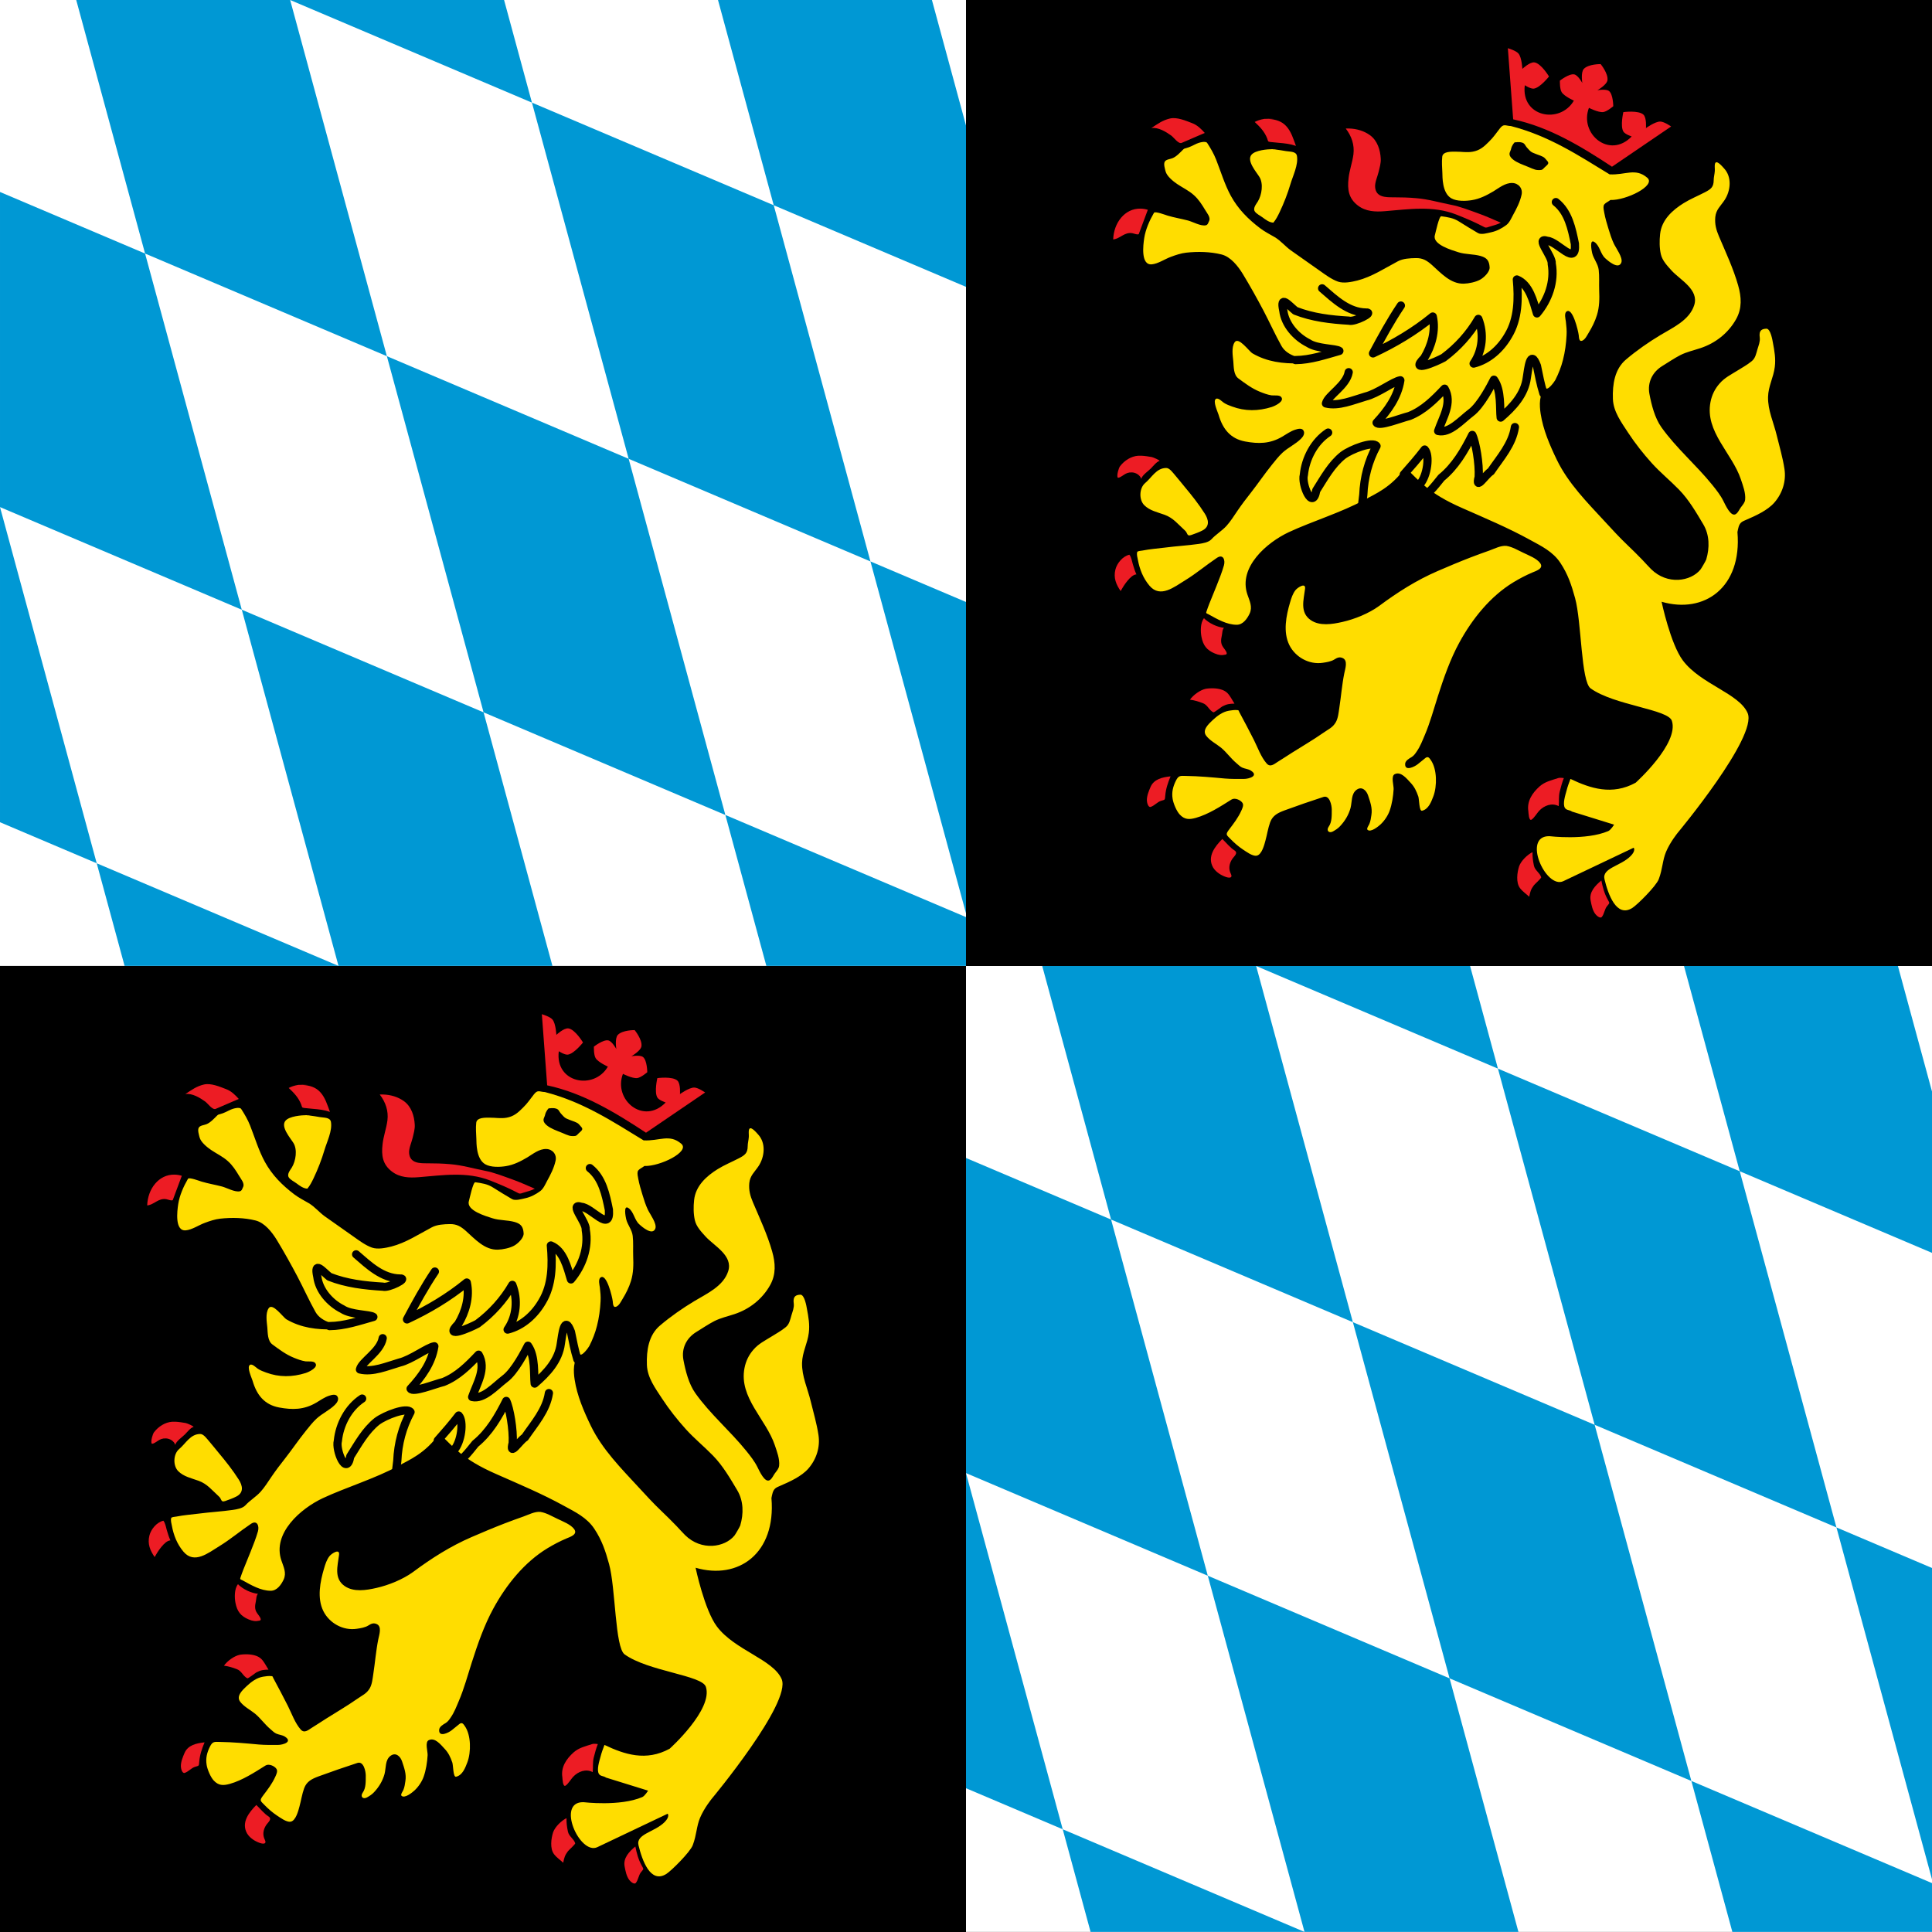 <?xml version="1.0" encoding="UTF-8" standalone="no"?>
<!-- Created with Inkscape (http://www.inkscape.org/) -->

<svg
   xmlns:dc="http://purl.org/dc/elements/1.1/"
   xmlns:cc="http://creativecommons.org/ns#"
   xmlns:rdf="http://www.w3.org/1999/02/22-rdf-syntax-ns#"
   xmlns:svg="http://www.w3.org/2000/svg"
   xmlns="http://www.w3.org/2000/svg"
   xmlns:xlink="http://www.w3.org/1999/xlink"
   xmlns:sodipodi="http://sodipodi.sourceforge.net/DTD/sodipodi-0.dtd"
   xmlns:inkscape="http://www.inkscape.org/namespaces/inkscape"
   id="svg2"
   sodipodi:version="0.32"
   inkscape:version="0.91 r13725"
   width="1000"
   height="1000"
   version="1.0"
   sodipodi:docname="Banner_of_Bavaria-Landshut.svg"
   inkscape:output_extension="org.inkscape.output.svg.inkscape">
  <rect width="100%" height="100%" fill="#333333" stroke="none"/>
  <defs
     id="defs5">
    <inkscape:perspective
       sodipodi:type="inkscape:persp3d"
       inkscape:vp_x="0 : 526.18109 : 1"
       inkscape:vp_y="0 : 1000 : 0"
       inkscape:vp_z="744.09448 : 526.18109 : 1"
       inkscape:persp3d-origin="372.04724 : 350.78739 : 1"
       id="perspective9" />
    <inkscape:perspective
       id="perspective2454"
       inkscape:persp3d-origin="500 : 200 : 1"
       inkscape:vp_z="1000 : 300 : 1"
       inkscape:vp_y="0 : 1000 : 0"
       inkscape:vp_x="0 : 300 : 1"
       sodipodi:type="inkscape:persp3d" />
    <inkscape:perspective
       id="perspective2745"
       inkscape:persp3d-origin="450 : 200 : 1"
       inkscape:vp_z="900 : 300 : 1"
       inkscape:vp_y="0 : 1000 : 0"
       inkscape:vp_x="0 : 300 : 1"
       sodipodi:type="inkscape:persp3d" />
    <inkscape:perspective
       id="perspective2941"
       inkscape:persp3d-origin="500 : 200 : 1"
       inkscape:vp_z="1000 : 300 : 1"
       inkscape:vp_y="0 : 1000 : 0"
       inkscape:vp_x="0 : 300 : 1"
       sodipodi:type="inkscape:persp3d" />
    <inkscape:perspective
       id="perspective3000"
       inkscape:persp3d-origin="500 : 200 : 1"
       inkscape:vp_z="1000 : 300 : 1"
       inkscape:vp_y="0 : 1000 : 0"
       inkscape:vp_x="0 : 300 : 1"
       sodipodi:type="inkscape:persp3d" />
  </defs>
  <sodipodi:namedview
     inkscape:window-height="656"
     inkscape:window-width="1366"
     inkscape:pageshadow="2"
     inkscape:pageopacity="0.0"
     guidetolerance="10.0"
     gridtolerance="10000"
     objecttolerance="10.0"
     borderopacity="1.0"
     bordercolor="#666666"
     pagecolor="#ffffff"
     id="base"
     showgrid="false"
     inkscape:snap-global="true"
     inkscape:zoom="0.454"
     inkscape:cx="500"
     inkscape:cy="500"
     inkscape:window-x="0"
     inkscape:window-y="1"
     inkscape:current-layer="g3179"
     inkscape:window-maximized="1">
    <inkscape:grid
       type="xygrid"
       id="grid2875"
       visible="true"
       enabled="true"
       spacingx="500px"
       spacingy="500px" />
  </sodipodi:namedview>
  <g
     id="g3021">
    <g
       id="g3179">
      <g
         transform="matrix(0.406,0,0,0.825,-2.78,-2.2510825e-5)"
         id="g3013">
        <g
           transform="matrix(1.233,0,0,1.01,6.853,2.7272728e-5)"
           id="g3015">
          <rect
             style="fill:#ffffff"
             y="0"
             x="0"
             width="1000"
             height="600"
             id="rect3017" />
          <path
             style="fill:#0098d4"
             d="M 963.562,0 L 742.375,0 L 1000,570 L 1000,600 L 792.375,600 L 521.188,0 L 300,0 L 571.188,600 L 350,600 L 150,157.5 L 0,119.25 L 0,315 L 128.812,600 L 350,600 L 0,510.75 L 0,315 L 1000,570 L 1000,374.25 L 150,157.5 L 78.812,0 L 300,0 L 1000,178.5 L 1000,80.625 L 963.562,0 z"
             id="path3019" />
        </g>
      </g>
      <rect
         style="fill:#000000"
         y="0"
         x="500"
         height="500"
         width="500"
         id="rect3849" />
      <rect
         id="rect4860"
         width="500"
         height="500"
         x="-1.0146935e-06"
         y="500"
         style="fill:#000000" />
      <use
         x="0"
         y="0"
         xlink:href="#g3013"
         id="use4105"
         transform="translate(500,500)"
         width="1000"
         height="1000" />
      <g
         transform="matrix(1.607,0,0,1.607,1040.639,-449.861)"
         id="g4832">
        <path
           sodipodi:nodetypes="ccccccccccccccccccscccccccscccccccccccccccccccccccccccccccccccccccscccccccccccccccccccccccccccccccccccccccccccccccccccccccccccccccccccccccccccccccccccccccccccccccccccccccccccccccccccccccccccccccccccccccccccccccccccscccccccccssccccccccscccscsccsscccccccccccccccccccccccccccccccccccccccccccscccccccccccccccccccccccccccccccccccscc"
           inkscape:connector-curvature="0"
           style="opacity:1;fill:#ffdd00;fill-opacity:1;stroke:none;stroke-width:0.7;stroke-miterlimit:4;stroke-dasharray:none;stroke-opacity:1"
           d="m -237.538,327.978 c 0.231,0.025 0.461,0.075 0.691,0.104 0.266,0.016 0.332,0.006 -0.691,-0.104 z m 0,0 c -1.751,0 -5.691,0.322 -6.928,1.788 -1.675,1.941 1.56,5.56 2.55,7.177 1.332,2.15 0.762,5.764 -0.494,7.858 -0.514,0.856 -1.673,2.168 -1.007,3.215 0.476,0.78 1.786,1.392 2.509,1.944 0.99,0.742 2.189,1.653 3.483,1.691 0.837,-0.99 1.448,-2.188 2,-3.349 1.408,-2.969 2.569,-5.937 3.501,-9.077 0.799,-2.702 2.568,-6.166 2.093,-9.04 -0.247,-1.542 -2.225,-1.351 -3.539,-1.58 -1.159,-0.206 -2.317,-0.377 -3.475,-0.524 -0.372,-0.023 -1.213,-0.104 -0.691,-0.104 z m -34.397,102.692 c -3.192,0.006 -4.657,3.082 -6.787,4.851 -1.922,1.618 -2.056,5.367 -0.286,7.137 1.751,1.751 4.224,2.248 6.546,3.085 2.798,1.009 4.34,3.063 6.453,4.966 1.123,0.933 0.573,2.094 2.152,1.543 1.199,-0.419 2.49,-0.878 3.613,-1.468 2.379,-1.256 1.98,-3.426 0.743,-5.386 -1.922,-3.045 -4.224,-5.935 -6.527,-8.694 -1.047,-1.237 -2.016,-2.514 -3.081,-3.732 -0.666,-0.742 -1.714,-2.301 -2.818,-2.301 z m 109.372,25.071 c 0.024,0.004 0.113,0.019 0.193,0.03 0.013,0.002 0.027,-0.002 0.041,0 -0.214,-0.029 -0.265,-0.035 -0.234,-0.03 z m 0.234,0.03 c 0.009,9.2e-4 0.015,0.006 0.022,0.007 -0.027,-0.004 -0.037,-0.004 -0.063,-0.007 -1.762,-0.206 -3.855,0.916 -5.46,1.483 -2.036,0.723 -4.072,1.446 -6.07,2.226 -3.597,1.389 -7.117,2.875 -10.638,4.397 -6.813,2.95 -12.885,6.814 -18.823,11.229 -3.33,2.417 -7.819,4.242 -11.835,5.155 -3.273,0.742 -7.31,1.408 -10.222,-0.61 -3.502,-2.436 -2.263,-6.469 -1.825,-9.913 0.419,-2.398 -2.344,-0.592 -3.029,0.245 -0.913,1.123 -1.37,2.607 -1.769,3.959 -1.275,4.282 -2.32,9.573 -0.245,13.76 1.922,3.882 6.375,6.394 10.79,5.709 1.199,-0.171 2.738,-0.419 3.747,-1.085 0.837,-0.533 1.564,-0.875 2.554,-0.476 1.903,0.742 0.891,3.504 0.606,4.97 -0.742,3.673 -1.027,7.421 -1.598,11.132 -0.228,1.484 -0.38,3.274 -1.123,4.587 -1.028,1.808 -2.531,2.341 -4.111,3.483 -3.216,2.246 -6.661,4.244 -9.973,6.337 -1.56,1.028 -3.16,2.017 -4.739,3.026 -1.066,0.685 -2.3,1.77 -3.442,0.476 -1.846,-2.112 -2.874,-5.1 -4.13,-7.612 -1.522,-3.026 -3.103,-5.977 -4.702,-8.965 -0.19,-0.362 -0.112,-0.59 -0.55,-0.628 -0.913,-0.095 -1.905,0.041 -2.78,0.193 -2.093,0.362 -3.805,1.692 -5.289,3.081 -1.218,1.161 -3.445,3.138 -2.037,4.984 1.256,1.637 3.272,2.609 4.832,3.884 1.77,1.484 3.103,3.425 4.892,4.929 0.609,0.495 1.143,1.104 1.847,1.427 0.894,0.419 1.939,0.437 2.795,0.97 2.702,1.713 -0.57,2.702 -2.264,2.702 -2.017,0 -4.034,0.037 -6.051,-0.134 -4.187,-0.381 -8.372,-0.779 -12.578,-0.836 -1.789,-0.038 -2.362,-0.208 -3.237,1.543 -0.933,1.903 -1.406,3.692 -1.045,5.862 0.228,1.465 1.273,3.955 2.301,5.04 1.541,1.637 3.028,1.657 5.159,1.067 4.054,-1.142 7.972,-3.691 11.511,-5.917 1.047,-0.666 2.914,0.133 3.542,1.123 0.457,0.742 -0.097,1.809 -0.401,2.494 -0.99,2.208 -2.434,4.089 -3.881,5.992 -1.332,1.751 -0.913,1.754 0.476,3.182 1.199,1.237 2.512,2.36 3.959,3.33 0.99,0.628 2.986,2.168 4.338,1.977 1.713,-0.228 2.549,-3.616 2.892,-4.892 0.533,-1.941 0.82,-3.959 1.505,-5.862 0.818,-2.246 2.548,-3.063 4.698,-3.862 4.149,-1.522 8.279,-2.949 12.485,-4.319 1.998,-0.628 2.665,2.738 2.665,4.07 -0.019,1.808 0.115,3.978 -0.989,5.52 -0.837,1.18 0.017,2.247 1.349,1.543 0.875,-0.495 1.619,-0.953 2.305,-1.695 1.58,-1.675 2.777,-3.654 3.386,-5.88 0.514,-1.979 0.152,-4.492 1.903,-5.824 1.713,-1.294 3.218,0.174 3.75,1.81 0.704,2.15 1.425,4.032 1.063,6.297 -0.152,0.99 -0.266,1.963 -0.665,2.896 -0.133,0.343 -0.971,1.463 -0.61,1.825 1.009,1.028 3.542,-1.083 4.189,-1.673 1.256,-1.161 2.399,-2.835 2.97,-4.453 0.761,-2.17 1.142,-4.645 1.275,-6.928 0.057,-1.199 -0.934,-4.208 0.361,-4.836 1.998,-0.971 3.844,1.43 5.081,2.743 1.275,1.332 1.923,2.759 2.513,4.471 0.305,0.913 0.245,4.777 1.197,4.568 2.093,-0.476 2.969,-2.876 3.654,-4.665 1.218,-3.254 1.219,-8.752 -0.836,-11.664 -0.495,-0.742 -0.896,-1.259 -1.695,-0.688 -0.837,0.647 -1.653,1.333 -2.49,2.018 -0.952,0.78 -4.207,2.457 -4.074,-0.093 0.038,-1.028 1.294,-1.733 2.074,-2.189 0.723,-0.419 1.238,-1.181 1.695,-1.866 1.104,-1.599 1.751,-3.329 2.513,-5.118 1.751,-4.054 2.89,-8.377 4.241,-12.563 1.865,-5.842 3.997,-11.987 6.947,-17.373 4.149,-7.593 9.954,-14.862 17.414,-19.391 1.96,-1.18 3.976,-2.246 6.088,-3.141 1.218,-0.514 3.769,-1.294 2.513,-3.026 -1.123,-1.522 -3.633,-2.456 -5.308,-3.275 -1.701,-0.775 -3.611,-1.957 -5.482,-2.252 0.213,0.03 0.405,0.053 -0.037,-0.011 z m 1.362,-135.239 c -1.751,-0.076 -2.237,-0.829 -3.474,0.731 -1.313,1.656 -2.001,2.797 -3.524,4.291 -1.58,1.599 -2.968,2.838 -5.252,3.237 -1.884,0.343 -3.595,-0.019 -5.479,0 -1.275,0 -4.132,-0.153 -4.341,1.617 -0.19,1.694 -0.036,3.539 0.041,5.252 0.057,1.142 -0.134,6.412 2.873,8.144 1.789,1.028 4.739,0.915 6.661,0.591 2.493,-0.4 4.737,-1.542 6.888,-2.817 1.846,-1.123 3.808,-2.759 6.092,-2.702 2.036,0.057 3.441,1.771 3.003,3.769 -0.533,2.436 -1.634,4.51 -2.814,6.661 -0.552,1.047 -1.125,2.38 -2.115,3.122 -1.465,1.085 -3.08,1.939 -4.869,2.319 -1.161,0.247 -3.179,0.896 -4.263,0.249 -2.055,-1.218 -4.075,-2.415 -6.092,-3.71 -1.77,-1.142 -3.635,-1.409 -5.709,-1.695 -0.723,-0.095 -1.827,5.251 -2.074,6.107 -0.856,3.007 5.521,4.817 7.519,5.464 2.398,0.78 4.872,0.553 7.27,1.238 1.998,0.59 2.721,1.523 2.855,3.635 0.095,1.484 -1.866,3.348 -3.122,4.014 -1.37,0.742 -3.617,1.218 -5.196,1.256 -4.244,0.133 -7.404,-3.464 -10.259,-6.014 -1.637,-1.446 -2.966,-2.265 -5.193,-2.226 -1.903,0.038 -4.093,0.131 -5.806,1.044 -4.187,2.208 -8.392,5.005 -13.035,6.185 -1.827,0.457 -4.395,0.993 -6.241,0.346 -2.074,-0.742 -4.017,-2.19 -5.787,-3.446 -3.14,-2.189 -6.279,-4.397 -9.4,-6.624 -1.808,-1.294 -3.218,-3.084 -5.141,-4.226 -1.58,-0.933 -3.232,-1.75 -4.717,-2.873 -3.863,-2.931 -7.081,-6.144 -9.441,-10.426 -2.017,-3.692 -3.216,-7.784 -4.758,-11.705 -0.742,-1.884 -1.769,-3.655 -2.873,-5.349 -0.495,-0.78 -2.78,-0.078 -3.427,0.227 -1.104,0.533 -2.169,1.123 -3.368,1.427 -0.457,0.133 -0.591,0.116 -0.914,0.42 -1.009,0.99 -2.169,2.303 -3.501,2.836 -0.742,0.304 -2.11,0.36 -2.49,1.178 -0.381,0.742 0.092,2.227 0.282,3.007 0.4,1.599 2.419,3.217 3.732,4.111 1.827,1.237 3.711,2.076 5.386,3.579 1.56,1.389 2.569,3.006 3.654,4.795 0.514,0.913 1.827,2.359 1.275,3.52 -0.247,0.476 -0.398,1.238 -1.007,1.39 -1.58,0.419 -4.283,-1.124 -5.806,-1.524 -2.189,-0.571 -4.395,-0.929 -6.564,-1.576 -0.647,-0.19 -4.036,-1.505 -4.397,-0.896 -1.427,2.455 -2.703,5.327 -3.141,8.162 -0.324,2.131 -1.181,8.719 2.416,8.434 2.093,-0.19 4.243,-1.734 6.222,-2.438 1.58,-0.59 3.216,-1.14 4.91,-1.331 3.692,-0.4 7.728,-0.326 11.363,0.587 2.931,0.723 5.328,3.789 6.85,6.282 2.322,3.825 4.53,7.783 6.624,11.742 1.998,3.806 3.768,7.767 5.862,11.497 0.952,1.675 2.76,2.778 4.568,3.349 0.552,0.171 0.912,1.656 1.16,2.189 -5.291,0.171 -10.466,-0.498 -15.091,-3.2 -1.142,-0.666 -4.531,-5.575 -5.787,-3.539 -1.047,1.675 -0.569,4.283 -0.398,6.129 0.152,1.77 0.056,4.318 1.635,5.479 2.246,1.656 4.303,3.216 6.91,4.282 1.218,0.495 2.434,0.954 3.747,1.163 0.799,0.114 2.42,-0.175 3.048,0.453 1.408,1.446 -2.036,3.007 -3.007,3.312 -4.282,1.332 -8.528,1.409 -12.753,-0.171 -0.894,-0.324 -1.806,-0.664 -2.624,-1.197 -0.571,-0.381 -1.752,-1.655 -2.494,-1.294 -1.218,0.609 0.514,4.222 0.799,5.174 1.294,4.491 3.769,7.688 8.527,8.582 4.32,0.799 8.012,0.763 11.913,-1.52 1.37,-0.799 2.74,-1.81 4.282,-2.286 0.742,-0.247 2.036,-0.606 2.568,0.212 0.628,0.933 -0.036,1.999 -0.721,2.684 -1.77,1.789 -4.149,2.814 -5.995,4.527 -1.237,1.161 -2.302,2.511 -3.368,3.843 -2.379,2.95 -4.513,6.111 -6.854,9.099 -1.484,1.865 -2.89,3.73 -4.241,5.709 -1.123,1.637 -2.247,3.463 -3.579,4.929 -1.484,1.618 -3.389,2.72 -4.873,4.338 -0.933,0.99 -2.795,1.274 -4.07,1.464 -3.597,0.514 -7.271,0.706 -10.887,1.182 -2.436,0.304 -4.816,0.476 -7.233,0.952 -0.343,0.076 -1.615,0.114 -1.691,0.494 -0.209,0.856 0.056,1.579 0.208,2.416 0.571,3.102 1.695,5.994 3.769,8.43 3.464,4.073 7.973,0.381 11.456,-1.751 3.559,-2.17 6.777,-4.908 10.24,-7.229 2.017,-1.351 2.739,0.686 2.282,2.36 -0.647,2.265 -1.541,4.509 -2.416,6.698 -0.742,1.865 -1.525,3.729 -2.267,5.594 -0.362,0.894 -0.684,1.826 -0.989,2.739 -0.19,0.533 0.231,0.533 0.688,0.781 2.759,1.522 5.86,3.371 9.095,3.371 1.998,0 3.368,-1.942 4.148,-3.598 1.009,-2.17 -0.017,-4.073 -0.721,-6.166 -2.988,-8.792 6.28,-16.749 13.34,-20.06 7.289,-3.407 17.144,-6.432 24.205,-10.333 3.521,-1.941 8.83,-4.053 13.34,-10.486 4.51,4.282 7.385,8.28 18.366,13.076 7.308,3.235 14.771,6.355 21.774,10.218 3.711,2.017 7.4,3.807 9.779,7.404 2.436,3.673 3.583,7.13 4.739,11.34 2.129,7.753 1.887,26.86 5.02,29.107 7.631,5.471 24.954,6.714 26.163,10.439 2.376,7.325 -11.671,19.937 -11.671,19.937 -7.6,4.151 -14.541,1.845 -20.995,-1.227 -0.476,1.256 -0.951,2.531 -1.275,3.825 -0.362,1.351 -1.332,4.263 -0.494,5.538 0.514,0.78 1.502,0.589 2.264,1.16 l 13.553,4.207 c 0,0 -1.028,1.71 -1.888,2.078 -7.166,3.063 -18.914,1.637 -18.914,1.637 -8.94,-0.226 -1.192,17.173 4.458,14.487 l 22.66,-10.773 c 0,0 0.796,0.9 -1.006,2.71 -3.228,3.242 -9.277,3.809 -8.393,7.452 1.171,4.826 3.831,12.481 8.964,9.238 1.61,-1.017 7.67,-7.035 8.514,-9.265 1.258,-3.324 1.185,-6.038 2.34,-8.797 1.346,-3.214 3.83,-6.222 3.83,-6.222 l -4.7e-4,0 c 0,0 25.719,-30.882 22.459,-38.472 -2.724,-6.341 -15.15,-9.316 -20.869,-16.961 -4.015,-5.367 -6.849,-18.906 -6.849,-18.906 13.737,4.002 25.943,-4.56 24.429,-22.449 0.133,-0.571 0.207,-1.161 0.398,-1.732 0.457,-1.408 1.183,-1.675 2.42,-2.208 3.045,-1.313 6.869,-3.026 9.077,-5.557 2.607,-3.007 3.842,-6.908 3.252,-10.809 -0.552,-3.673 -1.615,-7.231 -2.49,-10.828 -0.99,-4.149 -2.894,-8.069 -2.799,-12.389 0.076,-3.445 1.771,-6.3 2.171,-9.649 0.343,-2.683 -0.096,-5.12 -0.591,-7.728 -0.152,-0.894 -0.782,-4.681 -2.152,-4.605 -1.941,0.076 -2.34,1.046 -2.093,2.892 0.152,1.256 -0.378,2.514 -0.74,3.713 -0.419,1.408 -0.649,2.873 -1.829,3.843 -1.427,1.18 -3.123,2.114 -4.683,3.085 -2.074,1.294 -4.091,2.264 -5.728,4.167 -1.503,1.713 -2.454,3.672 -2.892,5.917 -1.865,9.534 6.985,16.499 9.783,24.911 0.666,1.998 1.615,4.455 1.368,6.586 -0.114,0.971 -0.816,1.673 -1.368,2.435 -0.495,0.666 -0.839,1.579 -1.524,2.093 -1.675,1.332 -3.559,-3.102 -4.092,-4.111 -0.952,-1.903 -2.262,-3.559 -3.594,-5.215 -5.176,-6.413 -11.63,-11.855 -16.407,-18.592 -2.112,-2.969 -3.177,-7.191 -3.843,-10.731 -0.685,-3.711 0.99,-7.025 4.111,-8.947 1.941,-1.18 3.807,-2.473 5.825,-3.52 2.093,-1.066 4.301,-1.521 6.508,-2.264 4.853,-1.599 8.981,-4.853 11.493,-9.344 1.941,-3.483 1.712,-7.101 0.647,-10.85 -1.523,-5.386 -4.015,-10.695 -6.204,-15.853 -0.875,-2.055 -1.369,-3.898 -1.16,-6.163 0.247,-2.417 1.673,-3.505 2.948,-5.408 2.017,-3.007 2.477,-7.477 -0.111,-10.255 -0.495,-0.533 -2.646,-3.18 -2.97,-1.353 -0.114,0.685 0.02,1.429 -0.019,2.134 -0.057,1.028 -0.361,1.998 -0.361,3.026 -0.019,2.189 -0.875,2.853 -2.855,3.881 -2.284,1.18 -4.625,2.132 -6.813,3.483 -3.654,2.265 -7.118,5.424 -7.594,9.973 -0.228,2.131 -0.231,4.415 0.245,6.508 0.476,2.074 2.131,3.767 3.501,5.289 2.778,3.007 8.851,6.093 7.233,11.117 -1.541,4.815 -6.85,7.192 -10.846,9.59 -3.806,2.284 -7.689,4.988 -11.077,7.861 -3.711,3.102 -4.416,8.05 -4.263,12.675 0.133,4.168 2.74,7.593 4.929,10.961 2.265,3.445 4.797,6.66 7.557,9.724 2.74,3.045 5.936,5.633 8.791,8.564 3.178,3.254 5.499,7.269 7.802,11.132 2.074,3.445 2.112,7.613 0.989,11.381 -0.133,0.438 -1.597,2.929 -1.862,3.252 -3.142,3.826 -10.641,5.045 -15.912,-0.153 -0.758,-0.748 -2.053,-2.186 -2.777,-2.948 -1.599,-1.656 -3.217,-3.256 -4.873,-4.836 -2.55,-2.417 -4.91,-5.021 -7.289,-7.59 -5.652,-6.128 -11.723,-12.219 -15.396,-19.793 -2.284,-4.739 -4.434,-9.686 -5.233,-14.92 -0.4,-2.626 -0.571,-6.264 1.58,-8.3 0.59,1.199 2.855,-1.96 3.159,-2.531 1.009,-1.979 1.92,-4.279 2.453,-6.449 0.666,-2.569 1.03,-5.309 1.163,-7.954 0.095,-1.503 -0.059,-2.972 -0.231,-4.457 -0.114,-0.78 -0.587,-2.588 0.212,-3.178 1.96,-1.484 3.769,6.226 3.94,7.635 0.076,0.628 0.053,2.188 1.1,1.769 0.971,-0.4 1.523,-1.62 2.037,-2.457 1.123,-1.827 2.093,-3.747 2.721,-5.784 0.818,-2.607 0.839,-5.311 0.725,-8.014 -0.076,-2.17 0.095,-4.414 -0.152,-6.564 -0.228,-1.998 -1.654,-3.501 -2.111,-5.423 -0.133,-0.571 -1.03,-4.911 0.874,-3.446 1.618,1.237 1.789,3.71 3.33,5.118 0.895,0.837 4.283,3.788 5.196,1.39 0.59,-1.58 -1.769,-4.699 -2.416,-6.088 -0.723,-1.522 -1.219,-3.122 -1.714,-4.739 -0.533,-1.732 -1.048,-3.445 -1.372,-5.215 -0.133,-0.666 -0.342,-1.62 -0.19,-2.286 0.171,-0.78 1.619,-1.33 2.171,-1.825 5.017,0.186 14.806,-4.636 11.882,-7.156 -3.825,-3.297 -7.075,-0.814 -12.146,-1.096 -9.988,-6.086 -19.435,-12.376 -31.83,-15.574 z"
           id="path4834" />
        <path
           inkscape:connector-curvature="0"
           d="m -159.627,326.113 c 0,0 -0.704,0.742 -0.933,1.751 -0.19,1.009 -0.952,1.522 -0.19,2.531 0.761,1.009 2.303,1.77 4.206,2.512 2.074,0.761 3.254,1.522 4.377,1.522 0.952,0 1.123,0.133 1.884,-0.761 1.37,-1.256 1.37,-1.142 0.59,-2.017 -0.761,-0.952 -0.952,-1.009 -3.064,-1.77 -2.074,-0.742 -2.074,-1.009 -3.026,-2.017 -0.952,-1.009 -0.761,-1.503 -1.713,-1.751 -0.951,-0.266 -2.131,0 -2.131,0 z"
           id="path4836"
           style="stroke:#000000;stroke-width:0.572" />
        <path
           inkscape:connector-curvature="0"
           d="m -146.439,345.03 c 4.073,3.235 5.138,8.602 6.128,13.417 0.552,7.593 -5.462,-0.704 -8.868,-0.933 -4.206,-1.37 1.713,4.948 1.408,7.365 1.028,5.709 -1.085,11.647 -4.758,16.005 -1.18,-3.92 -2.417,-9.268 -6.47,-10.924 0.552,6.071 0.476,12.675 -2.779,18.06 -2.436,4.225 -6.337,7.822 -11.152,9.021 2.893,-4.168 3.388,-9.687 1.522,-14.387 -2.836,4.891 -6.68,9.135 -11.209,12.503 -2.322,1.275 -11.285,5.176 -6.223,0.114 2.379,-3.92 3.768,-8.792 2.759,-13.379 -5.861,4.796 -12.408,8.697 -19.259,11.875 2.798,-5.233 5.652,-10.467 8.983,-15.415 m -25.368,-5.538 c 4.054,3.502 8.431,7.727 14.159,7.784 2.721,-0.152 -3.711,3.178 -5.519,2.626 -5.823,-0.343 -11.799,-1.028 -17.261,-3.197 -2.189,-1.77 -5.043,-5.367 -3.882,-0.057 0.533,4.491 4.13,8.507 8.088,10.486 2.74,1.865 8.868,1.675 9.972,2.512 -4.605,1.294 -9.287,2.912 -14.102,2.95 m 17.109,3.901 c -0.742,4.339 -6.756,7.498 -7.327,10.067 4.054,1.009 8.716,-1.047 12.77,-2.227 3.806,-0.913 8.964,-4.891 11.19,-5.233 -0.837,5.367 -4.054,9.782 -7.65,13.664 0.799,1.332 7.612,-1.427 10.581,-2.17 4.548,-1.827 8.012,-5.291 11.323,-8.792 2.607,4.529 -0.628,9.344 -2.074,13.626 3.673,0.856 7.46,-3.521 10.467,-5.804 3.33,-2.436 6.623,-9.021 7.498,-10.714 2.474,3.426 1.827,9.439 2.17,12.199 3.977,-3.407 7.746,-7.46 8.431,-12.903 0.438,-2.683 1.085,-9.573 3.254,-3.73 0.609,2.969 1.161,5.919 2.074,8.83 m -69.329,12.636 c -4.472,2.95 -7.289,8.316 -7.822,13.626 -0.837,2.95 2.817,11.704 3.996,5.005 2.493,-3.939 4.91,-8.374 8.64,-11.323 2.588,-1.941 9.611,-4.625 10.771,-2.969 -2.626,4.853 -4.035,10.201 -4.263,15.7 -0.095,0.894 -0.209,1.789 -0.323,2.683 m 49.157,-24.493 c -0.837,5.557 -4.701,9.82 -7.746,14.292 -1.732,1.028 -5.138,6.547 -3.92,1.77 0.247,-4.225 -0.952,-11.228 -2.074,-13.531 -2.55,5.1 -5.481,10.143 -9.953,13.778 -1.142,1.408 -2.246,2.855 -3.521,4.149 m -3.426,-2.017 c 2.493,-2.759 3.273,-9.401 1.58,-11.209 -2.112,2.779 -4.415,5.405 -6.737,8.031"
           id="path4838"
           style="fill:none;stroke:#000000;stroke-width:2.648;stroke-linecap:round;stroke-linejoin:round" />
        <path
           inkscape:connector-curvature="0"
           style="fill:#ed1c24"
           d="m -270.016,317.949 c -0.203,0.044 -2.34,0.518 -0.656,0.147 0.576,-0.128 0.723,-0.161 0.656,-0.147 z m -0.656,0.147 c -2.417,0.533 -4.053,1.77 -6.07,3.102 2.208,-0.362 4.738,1.199 6.431,2.417 0.837,0.609 2.322,2.785 3.349,2.347 2.474,-1.066 4.967,-2.137 7.441,-3.203 -1.085,-1.237 -2.416,-2.532 -3.976,-3.122 -2.093,-0.799 -4.911,-2.036 -7.175,-1.541 z m 33.165,0.064 c -0.205,-0.007 -1.007,0.007 -2.829,0.07 -0.109,0.015 -0.177,0.028 -0.209,0.038 -0.998,0.165 -2.004,0.488 -2.893,0.951 1.694,1.58 3.197,3.16 4.035,5.354 0.304,0.818 0.096,0.989 1.028,1.103 0.914,0.114 1.808,0.19 2.721,0.266 1.865,0.152 3.729,0.361 5.499,0.989 -0.818,-2.208 -1.522,-4.648 -3.159,-6.398 -1.451,-1.59 -3.502,-2.159 -5.576,-2.279 0.858,-0.038 1.66,-0.083 1.383,-0.093 z m 24.443,3.164 c -0.349,-0.01 -0.698,-0.006 -1.048,0.007 1.865,2.436 2.854,5.258 2.474,8.322 -0.343,2.645 -1.313,5.157 -1.579,7.784 -0.4,3.54 0.019,6.412 3.007,8.696 2.569,1.96 5.595,2.074 8.678,1.827 7.746,-0.628 15.492,-1.864 22.972,1.066 2.912,1.161 5.786,2.34 8.564,3.806 1.009,0.533 0.988,0.514 2.054,0.152 1.294,-0.419 2.532,-0.665 3.769,-1.312 -2.512,-1.066 -4.815,-2.15 -7.423,-3.064 -2.893,-1.028 -5.729,-2.17 -8.755,-2.741 -3.692,-0.723 -7.27,-1.79 -11.038,-2.094 -2.455,-0.228 -4.871,-0.284 -7.326,-0.284 -2.474,0 -5.672,0.056 -5.938,-3.274 -0.133,-1.522 0.799,-3.483 1.142,-4.967 0.324,-1.408 0.762,-2.778 0.667,-4.244 -0.152,-2.779 -1.066,-5.727 -3.388,-7.465 -1.998,-1.465 -4.39,-2.145 -6.831,-2.215 z m -67.115,25.81 c -5.173,-0.129 -8.689,4.678 -8.839,9.924 2.284,-0.247 3.56,-2.417 6.129,-2.017 0.4,0.076 1.96,0.666 2.131,0.247 0.133,-0.4 0.286,-0.799 0.438,-1.198 0.818,-2.189 1.637,-4.378 2.455,-6.585 -0.802,-0.233 -1.575,-0.352 -2.314,-0.37 z m 0.28,79.589 c -0.367,-0.017 -0.726,-0.018 -1.068,0.006 0,2.2e-4 0,-2.1e-4 -0.009,0 -2.281,0.155 -4.447,1.562 -5.816,3.349 -0.495,0.628 -1.085,2.836 -0.819,3.597 0.19,0.514 1.674,-0.57 1.827,-0.665 0.952,-0.647 1.618,-0.952 2.798,-0.914 1.256,0.038 2.626,0.857 3.007,2.094 0.228,-1.161 2.283,-2.551 3.12,-3.388 0.59,-0.609 1.846,-2.169 2.703,-2.378 0.495,-0.133 -2.055,-1.218 -2.435,-1.275 -1.028,-0.171 -2.207,-0.374 -3.309,-0.425 z m -3.905,31.884 c -2.15,0.495 -3.995,2.721 -4.509,4.795 -0.647,2.664 0.209,4.757 1.693,6.908 0.818,-1.503 3.159,-5.291 5.081,-5.367 -0.495,-1.066 -0.817,-2.151 -1.16,-3.293 -0.285,-0.952 -0.458,-2.244 -1.105,-3.043 z m 24.018,20.458 c -1.18,1.465 -1.141,4.282 -0.799,6.014 0.533,2.74 1.712,4.283 4.319,5.348 1.237,0.514 2.151,0.646 3.426,0.361 1.123,-0.228 -0.477,-1.922 -0.819,-2.474 -0.799,-1.199 -0.665,-2.303 -0.379,-3.635 0.171,-0.723 0.133,-2.017 0.704,-2.512 -2.322,-0.304 -4.777,-1.446 -6.451,-3.102 z m 2.389,22.565 c -0.616,0.011 -1.206,0.063 -1.724,0.139 -1.865,0.362 -4.072,1.997 -5.176,3.52 1.542,0.228 2.76,0.59 4.187,1.142 1.503,0.552 1.979,2.266 3.349,2.932 0.266,0.133 2.55,-1.713 2.912,-1.904 1.427,-0.761 2.361,-0.856 3.903,-0.894 -0.761,-1.142 -1.333,-2.435 -2.303,-3.425 -1.199,-1.199 -3.298,-1.542 -5.147,-1.51 z m -13.141,28.362 c -2.55,0.266 -5.387,0.856 -6.472,3.463 -0.571,1.351 -1.197,2.816 -1.16,4.3 0,0.552 0.38,2.341 1.237,2.074 1.256,-0.419 2.094,-1.56 3.293,-1.94 1.37,-0.438 1.256,-0.171 1.389,-1.675 0.19,-2.246 0.857,-4.148 1.713,-6.222 z m 125.285,0.465 c -0.152,0.012 -0.297,0.038 -0.425,0.086 0.271,-0.1 -0.089,0.024 -0.117,0.037 -2.108,0.699 -4.139,1.114 -5.858,2.628 -2.36,2.093 -4.148,4.777 -3.654,7.974 0.057,0.476 0.133,3.425 1.085,2.721 0.913,-0.666 1.637,-1.979 2.398,-2.816 1.618,-1.713 4.109,-2.665 6.298,-1.504 0.171,-1.58 -0.057,-3.158 0.343,-4.718 0.381,-1.465 0.743,-2.912 1.314,-4.321 -0.4,-0.029 -0.927,-0.122 -1.383,-0.086 z M -253.868,550.163 c -2.398,2.417 -4.949,5.691 -2.989,9.154 0.913,1.522 2.59,2.568 4.245,3.12 1.142,0.362 2.131,0.249 1.484,-1.065 -0.78,-1.561 -0.552,-3.197 0.399,-4.682 0.609,-0.952 2.112,-1.979 0.76,-2.855 -1.427,-0.913 -2.664,-2.494 -3.901,-3.674 z m 99.906,4.238 c -1.681,0.844 -3.652,2.76 -4.31,4.542 -0.635,1.998 -1.076,5.166 0.244,7.001 0.82,1.117 2.005,1.888 3.009,2.824 0.286,-1.515 0.532,-2.419 1.513,-3.705 0.246,-0.326 2.436,-2.283 2.347,-2.567 -0.436,-1.46 -2.05,-2.205 -2.353,-3.778 -0.314,-1.498 -0.474,-2.759 -0.451,-4.317 z m 22.176,9.13 c -1.971,1.64 -3.999,3.709 -3.45,6.479 0.277,1.44 0.57,3.007 1.427,4.22 0.307,0.459 1.616,1.73 2.182,1.035 0.811,-1.046 0.872,-2.461 1.656,-3.445 0.895,-1.126 0.949,-0.841 0.224,-2.164 -1.091,-1.972 -1.597,-3.925 -2.039,-6.125 z"
           id="path4840" />
        <path
           style="fill:#ed1c24;fill-opacity:1;fill-rule:evenodd;stroke:none;stroke-width:1px;stroke-linecap:butt;stroke-linejoin:miter;stroke-opacity:1"
           d="m -160.194,318.375 -1.705,-22.906 c 0,0 2.655,0.752 3.46,1.766 1.043,1.314 1.211,4.884 1.211,4.884 0,0 2.422,-2.285 3.875,-2.085 2.159,0.297 4.705,4.539 4.705,4.539 0,0 -2.794,3.566 -4.838,3.904 -1.037,0.171 -2.959,-1.085 -2.959,-1.085 -1.294,10.21 11.31,12.66 15.808,4.957 0,0 -3.092,-1.373 -3.937,-2.727 -0.663,-1.062 -0.564,-3.712 -0.564,-3.712 0,0 2.987,-2.348 4.635,-2.003 1.238,0.259 2.587,2.775 2.587,2.775 0,0 -0.565,-3.451 0.487,-4.561 1.499,-1.581 5.417,-1.537 5.417,-1.537 0,0 2.488,3.027 2.194,5.186 -0.206,1.515 -3.251,3.236 -3.251,3.236 0,0 2.806,-0.524 3.783,0.279 1.3,1.068 1.341,4.868 1.341,4.868 0,0 -2.005,1.737 -3.248,1.885 -1.585,0.189 -4.592,-1.361 -4.592,-1.361 -3.188,8.331 6.615,16.623 13.765,9.22 0,0 -2.184,-0.712 -2.699,-1.628 -1.017,-1.805 0.014,-6.217 0.014,-6.217 0,0 4.901,-0.672 6.485,0.825 1.066,1.007 0.801,4.326 0.801,4.326 0,0 2.889,-2.104 4.566,-2.114 1.295,-0.007 3.544,1.591 3.544,1.591 l -19.048,12.957 c -10.027,-6.604 -20.237,-12.784 -31.836,-15.261 z"
           id="path4842"
           inkscape:connector-curvature="0"
           sodipodi:nodetypes="ccscscsccscscscscscsccscscsccc" />
      </g>
      <g
         id="g4153"
         transform="matrix(1.607,0,0,1.607,540.639,50.139)">
        <path
           id="path4155"
           d="m -237.538,327.978 c 0.231,0.025 0.461,0.075 0.691,0.104 0.266,0.016 0.332,0.006 -0.691,-0.104 z m 0,0 c -1.751,0 -5.691,0.322 -6.928,1.788 -1.675,1.941 1.56,5.56 2.55,7.177 1.332,2.15 0.762,5.764 -0.494,7.858 -0.514,0.856 -1.673,2.168 -1.007,3.215 0.476,0.78 1.786,1.392 2.509,1.944 0.99,0.742 2.189,1.653 3.483,1.691 0.837,-0.99 1.448,-2.188 2,-3.349 1.408,-2.969 2.569,-5.937 3.501,-9.077 0.799,-2.702 2.568,-6.166 2.093,-9.04 -0.247,-1.542 -2.225,-1.351 -3.539,-1.58 -1.159,-0.206 -2.317,-0.377 -3.475,-0.524 -0.372,-0.023 -1.213,-0.104 -0.691,-0.104 z m -34.397,102.692 c -3.192,0.006 -4.657,3.082 -6.787,4.851 -1.922,1.618 -2.056,5.367 -0.286,7.137 1.751,1.751 4.224,2.248 6.546,3.085 2.798,1.009 4.34,3.063 6.453,4.966 1.123,0.933 0.573,2.094 2.152,1.543 1.199,-0.419 2.49,-0.878 3.613,-1.468 2.379,-1.256 1.98,-3.426 0.743,-5.386 -1.922,-3.045 -4.224,-5.935 -6.527,-8.694 -1.047,-1.237 -2.016,-2.514 -3.081,-3.732 -0.666,-0.742 -1.714,-2.301 -2.818,-2.301 z m 109.372,25.071 c 0.024,0.004 0.113,0.019 0.193,0.03 0.013,0.002 0.027,-0.002 0.041,0 -0.214,-0.029 -0.265,-0.035 -0.234,-0.03 z m 0.234,0.03 c 0.009,9.2e-4 0.015,0.006 0.022,0.007 -0.027,-0.004 -0.037,-0.004 -0.063,-0.007 -1.762,-0.206 -3.855,0.916 -5.46,1.483 -2.036,0.723 -4.072,1.446 -6.07,2.226 -3.597,1.389 -7.117,2.875 -10.638,4.397 -6.813,2.95 -12.885,6.814 -18.823,11.229 -3.33,2.417 -7.819,4.242 -11.835,5.155 -3.273,0.742 -7.31,1.408 -10.222,-0.61 -3.502,-2.436 -2.263,-6.469 -1.825,-9.913 0.419,-2.398 -2.344,-0.592 -3.029,0.245 -0.913,1.123 -1.37,2.607 -1.769,3.959 -1.275,4.282 -2.32,9.573 -0.245,13.76 1.922,3.882 6.375,6.394 10.79,5.709 1.199,-0.171 2.738,-0.419 3.747,-1.085 0.837,-0.533 1.564,-0.875 2.554,-0.476 1.903,0.742 0.891,3.504 0.606,4.97 -0.742,3.673 -1.027,7.421 -1.598,11.132 -0.228,1.484 -0.38,3.274 -1.123,4.587 -1.028,1.808 -2.531,2.341 -4.111,3.483 -3.216,2.246 -6.661,4.244 -9.973,6.337 -1.56,1.028 -3.16,2.017 -4.739,3.026 -1.066,0.685 -2.3,1.77 -3.442,0.476 -1.846,-2.112 -2.874,-5.1 -4.13,-7.612 -1.522,-3.026 -3.103,-5.977 -4.702,-8.965 -0.19,-0.362 -0.112,-0.59 -0.55,-0.628 -0.913,-0.095 -1.905,0.041 -2.78,0.193 -2.093,0.362 -3.805,1.692 -5.289,3.081 -1.218,1.161 -3.445,3.138 -2.037,4.984 1.256,1.637 3.272,2.609 4.832,3.884 1.77,1.484 3.103,3.425 4.892,4.929 0.609,0.495 1.143,1.104 1.847,1.427 0.894,0.419 1.939,0.437 2.795,0.97 2.702,1.713 -0.57,2.702 -2.264,2.702 -2.017,0 -4.034,0.037 -6.051,-0.134 -4.187,-0.381 -8.372,-0.779 -12.578,-0.836 -1.789,-0.038 -2.362,-0.208 -3.237,1.543 -0.933,1.903 -1.406,3.692 -1.045,5.862 0.228,1.465 1.273,3.955 2.301,5.04 1.541,1.637 3.028,1.657 5.159,1.067 4.054,-1.142 7.972,-3.691 11.511,-5.917 1.047,-0.666 2.914,0.133 3.542,1.123 0.457,0.742 -0.097,1.809 -0.401,2.494 -0.99,2.208 -2.434,4.089 -3.881,5.992 -1.332,1.751 -0.913,1.754 0.476,3.182 1.199,1.237 2.512,2.36 3.959,3.33 0.99,0.628 2.986,2.168 4.338,1.977 1.713,-0.228 2.549,-3.616 2.892,-4.892 0.533,-1.941 0.82,-3.959 1.505,-5.862 0.818,-2.246 2.548,-3.063 4.698,-3.862 4.149,-1.522 8.279,-2.949 12.485,-4.319 1.998,-0.628 2.665,2.738 2.665,4.07 -0.019,1.808 0.115,3.978 -0.989,5.52 -0.837,1.18 0.017,2.247 1.349,1.543 0.875,-0.495 1.619,-0.953 2.305,-1.695 1.58,-1.675 2.777,-3.654 3.386,-5.88 0.514,-1.979 0.152,-4.492 1.903,-5.824 1.713,-1.294 3.218,0.174 3.75,1.81 0.704,2.15 1.425,4.032 1.063,6.297 -0.152,0.99 -0.266,1.963 -0.665,2.896 -0.133,0.343 -0.971,1.463 -0.61,1.825 1.009,1.028 3.542,-1.083 4.189,-1.673 1.256,-1.161 2.399,-2.835 2.97,-4.453 0.761,-2.17 1.142,-4.645 1.275,-6.928 0.057,-1.199 -0.934,-4.208 0.361,-4.836 1.998,-0.971 3.844,1.43 5.081,2.743 1.275,1.332 1.923,2.759 2.513,4.471 0.305,0.913 0.245,4.777 1.197,4.568 2.093,-0.476 2.969,-2.876 3.654,-4.665 1.218,-3.254 1.219,-8.752 -0.836,-11.664 -0.495,-0.742 -0.896,-1.259 -1.695,-0.688 -0.837,0.647 -1.653,1.333 -2.49,2.018 -0.952,0.78 -4.207,2.457 -4.074,-0.093 0.038,-1.028 1.294,-1.733 2.074,-2.189 0.723,-0.419 1.238,-1.181 1.695,-1.866 1.104,-1.599 1.751,-3.329 2.513,-5.118 1.751,-4.054 2.89,-8.377 4.241,-12.563 1.865,-5.842 3.997,-11.987 6.947,-17.373 4.149,-7.593 9.954,-14.862 17.414,-19.391 1.96,-1.18 3.976,-2.246 6.088,-3.141 1.218,-0.514 3.769,-1.294 2.513,-3.026 -1.123,-1.522 -3.633,-2.456 -5.308,-3.275 -1.701,-0.775 -3.611,-1.957 -5.482,-2.252 0.213,0.03 0.405,0.053 -0.037,-0.011 z m 1.362,-135.239 c -1.751,-0.076 -2.237,-0.829 -3.474,0.731 -1.313,1.656 -2.001,2.797 -3.524,4.291 -1.58,1.599 -2.968,2.838 -5.252,3.237 -1.884,0.343 -3.595,-0.019 -5.479,0 -1.275,0 -4.132,-0.153 -4.341,1.617 -0.19,1.694 -0.036,3.539 0.041,5.252 0.057,1.142 -0.134,6.412 2.873,8.144 1.789,1.028 4.739,0.915 6.661,0.591 2.493,-0.4 4.737,-1.542 6.888,-2.817 1.846,-1.123 3.808,-2.759 6.092,-2.702 2.036,0.057 3.441,1.771 3.003,3.769 -0.533,2.436 -1.634,4.51 -2.814,6.661 -0.552,1.047 -1.125,2.38 -2.115,3.122 -1.465,1.085 -3.08,1.939 -4.869,2.319 -1.161,0.247 -3.179,0.896 -4.263,0.249 -2.055,-1.218 -4.075,-2.415 -6.092,-3.71 -1.77,-1.142 -3.635,-1.409 -5.709,-1.695 -0.723,-0.095 -1.827,5.251 -2.074,6.107 -0.856,3.007 5.521,4.817 7.519,5.464 2.398,0.78 4.872,0.553 7.27,1.238 1.998,0.59 2.721,1.523 2.855,3.635 0.095,1.484 -1.866,3.348 -3.122,4.014 -1.37,0.742 -3.617,1.218 -5.196,1.256 -4.244,0.133 -7.404,-3.464 -10.259,-6.014 -1.637,-1.446 -2.966,-2.265 -5.193,-2.226 -1.903,0.038 -4.093,0.131 -5.806,1.044 -4.187,2.208 -8.392,5.005 -13.035,6.185 -1.827,0.457 -4.395,0.993 -6.241,0.346 -2.074,-0.742 -4.017,-2.19 -5.787,-3.446 -3.14,-2.189 -6.279,-4.397 -9.4,-6.624 -1.808,-1.294 -3.218,-3.084 -5.141,-4.226 -1.58,-0.933 -3.232,-1.75 -4.717,-2.873 -3.863,-2.931 -7.081,-6.144 -9.441,-10.426 -2.017,-3.692 -3.216,-7.784 -4.758,-11.705 -0.742,-1.884 -1.769,-3.655 -2.873,-5.349 -0.495,-0.78 -2.78,-0.078 -3.427,0.227 -1.104,0.533 -2.169,1.123 -3.368,1.427 -0.457,0.133 -0.591,0.116 -0.914,0.42 -1.009,0.99 -2.169,2.303 -3.501,2.836 -0.742,0.304 -2.11,0.36 -2.49,1.178 -0.381,0.742 0.092,2.227 0.282,3.007 0.4,1.599 2.419,3.217 3.732,4.111 1.827,1.237 3.711,2.076 5.386,3.579 1.56,1.389 2.569,3.006 3.654,4.795 0.514,0.913 1.827,2.359 1.275,3.52 -0.247,0.476 -0.398,1.238 -1.007,1.39 -1.58,0.419 -4.283,-1.124 -5.806,-1.524 -2.189,-0.571 -4.395,-0.929 -6.564,-1.576 -0.647,-0.19 -4.036,-1.505 -4.397,-0.896 -1.427,2.455 -2.703,5.327 -3.141,8.162 -0.324,2.131 -1.181,8.719 2.416,8.434 2.093,-0.19 4.243,-1.734 6.222,-2.438 1.58,-0.59 3.216,-1.14 4.91,-1.331 3.692,-0.4 7.728,-0.326 11.363,0.587 2.931,0.723 5.328,3.789 6.85,6.282 2.322,3.825 4.53,7.783 6.624,11.742 1.998,3.806 3.768,7.767 5.862,11.497 0.952,1.675 2.76,2.778 4.568,3.349 0.552,0.171 0.912,1.656 1.16,2.189 -5.291,0.171 -10.466,-0.498 -15.091,-3.2 -1.142,-0.666 -4.531,-5.575 -5.787,-3.539 -1.047,1.675 -0.569,4.283 -0.398,6.129 0.152,1.77 0.056,4.318 1.635,5.479 2.246,1.656 4.303,3.216 6.91,4.282 1.218,0.495 2.434,0.954 3.747,1.163 0.799,0.114 2.42,-0.175 3.048,0.453 1.408,1.446 -2.036,3.007 -3.007,3.312 -4.282,1.332 -8.528,1.409 -12.753,-0.171 -0.894,-0.324 -1.806,-0.664 -2.624,-1.197 -0.571,-0.381 -1.752,-1.655 -2.494,-1.294 -1.218,0.609 0.514,4.222 0.799,5.174 1.294,4.491 3.769,7.688 8.527,8.582 4.32,0.799 8.012,0.763 11.913,-1.52 1.37,-0.799 2.74,-1.81 4.282,-2.286 0.742,-0.247 2.036,-0.606 2.568,0.212 0.628,0.933 -0.036,1.999 -0.721,2.684 -1.77,1.789 -4.149,2.814 -5.995,4.527 -1.237,1.161 -2.302,2.511 -3.368,3.843 -2.379,2.95 -4.513,6.111 -6.854,9.099 -1.484,1.865 -2.89,3.73 -4.241,5.709 -1.123,1.637 -2.247,3.463 -3.579,4.929 -1.484,1.618 -3.389,2.72 -4.873,4.338 -0.933,0.99 -2.795,1.274 -4.07,1.464 -3.597,0.514 -7.271,0.706 -10.887,1.182 -2.436,0.304 -4.816,0.476 -7.233,0.952 -0.343,0.076 -1.615,0.114 -1.691,0.494 -0.209,0.856 0.056,1.579 0.208,2.416 0.571,3.102 1.695,5.994 3.769,8.43 3.464,4.073 7.973,0.381 11.456,-1.751 3.559,-2.17 6.777,-4.908 10.24,-7.229 2.017,-1.351 2.739,0.686 2.282,2.36 -0.647,2.265 -1.541,4.509 -2.416,6.698 -0.742,1.865 -1.525,3.729 -2.267,5.594 -0.362,0.894 -0.684,1.826 -0.989,2.739 -0.19,0.533 0.231,0.533 0.688,0.781 2.759,1.522 5.86,3.371 9.095,3.371 1.998,0 3.368,-1.942 4.148,-3.598 1.009,-2.17 -0.017,-4.073 -0.721,-6.166 -2.988,-8.792 6.28,-16.749 13.34,-20.06 7.289,-3.407 17.144,-6.432 24.205,-10.333 3.521,-1.941 8.83,-4.053 13.34,-10.486 4.51,4.282 7.385,8.28 18.366,13.076 7.308,3.235 14.771,6.355 21.774,10.218 3.711,2.017 7.4,3.807 9.779,7.404 2.436,3.673 3.583,7.13 4.739,11.34 2.129,7.753 1.887,26.86 5.02,29.107 7.631,5.471 24.954,6.714 26.163,10.439 2.376,7.325 -11.671,19.937 -11.671,19.937 -7.6,4.151 -14.541,1.845 -20.995,-1.227 -0.476,1.256 -0.951,2.531 -1.275,3.825 -0.362,1.351 -1.332,4.263 -0.494,5.538 0.514,0.78 1.502,0.589 2.264,1.16 l 13.553,4.207 c 0,0 -1.028,1.71 -1.888,2.078 -7.166,3.063 -18.914,1.637 -18.914,1.637 -8.94,-0.226 -1.192,17.173 4.458,14.487 l 22.66,-10.773 c 0,0 0.796,0.9 -1.006,2.71 -3.228,3.242 -9.277,3.809 -8.393,7.452 1.171,4.826 3.831,12.481 8.964,9.238 1.61,-1.017 7.67,-7.035 8.514,-9.265 1.258,-3.324 1.185,-6.038 2.34,-8.797 1.346,-3.214 3.83,-6.222 3.83,-6.222 l -4.7e-4,0 c 0,0 25.719,-30.882 22.459,-38.472 -2.724,-6.341 -15.15,-9.316 -20.869,-16.961 -4.015,-5.367 -6.849,-18.906 -6.849,-18.906 13.737,4.002 25.943,-4.56 24.429,-22.449 0.133,-0.571 0.207,-1.161 0.398,-1.732 0.457,-1.408 1.183,-1.675 2.42,-2.208 3.045,-1.313 6.869,-3.026 9.077,-5.557 2.607,-3.007 3.842,-6.908 3.252,-10.809 -0.552,-3.673 -1.615,-7.231 -2.49,-10.828 -0.99,-4.149 -2.894,-8.069 -2.799,-12.389 0.076,-3.445 1.771,-6.3 2.171,-9.649 0.343,-2.683 -0.096,-5.12 -0.591,-7.728 -0.152,-0.894 -0.782,-4.681 -2.152,-4.605 -1.941,0.076 -2.34,1.046 -2.093,2.892 0.152,1.256 -0.378,2.514 -0.74,3.713 -0.419,1.408 -0.649,2.873 -1.829,3.843 -1.427,1.18 -3.123,2.114 -4.683,3.085 -2.074,1.294 -4.091,2.264 -5.728,4.167 -1.503,1.713 -2.454,3.672 -2.892,5.917 -1.865,9.534 6.985,16.499 9.783,24.911 0.666,1.998 1.615,4.455 1.368,6.586 -0.114,0.971 -0.816,1.673 -1.368,2.435 -0.495,0.666 -0.839,1.579 -1.524,2.093 -1.675,1.332 -3.559,-3.102 -4.092,-4.111 -0.952,-1.903 -2.262,-3.559 -3.594,-5.215 -5.176,-6.413 -11.63,-11.855 -16.407,-18.592 -2.112,-2.969 -3.177,-7.191 -3.843,-10.731 -0.685,-3.711 0.99,-7.025 4.111,-8.947 1.941,-1.18 3.807,-2.473 5.825,-3.52 2.093,-1.066 4.301,-1.521 6.508,-2.264 4.853,-1.599 8.981,-4.853 11.493,-9.344 1.941,-3.483 1.712,-7.101 0.647,-10.85 -1.523,-5.386 -4.015,-10.695 -6.204,-15.853 -0.875,-2.055 -1.369,-3.898 -1.16,-6.163 0.247,-2.417 1.673,-3.505 2.948,-5.408 2.017,-3.007 2.477,-7.477 -0.111,-10.255 -0.495,-0.533 -2.646,-3.18 -2.97,-1.353 -0.114,0.685 0.02,1.429 -0.019,2.134 -0.057,1.028 -0.361,1.998 -0.361,3.026 -0.019,2.189 -0.875,2.853 -2.855,3.881 -2.284,1.18 -4.625,2.132 -6.813,3.483 -3.654,2.265 -7.118,5.424 -7.594,9.973 -0.228,2.131 -0.231,4.415 0.245,6.508 0.476,2.074 2.131,3.767 3.501,5.289 2.778,3.007 8.851,6.093 7.233,11.117 -1.541,4.815 -6.85,7.192 -10.846,9.59 -3.806,2.284 -7.689,4.988 -11.077,7.861 -3.711,3.102 -4.416,8.05 -4.263,12.675 0.133,4.168 2.74,7.593 4.929,10.961 2.265,3.445 4.797,6.66 7.557,9.724 2.74,3.045 5.936,5.633 8.791,8.564 3.178,3.254 5.499,7.269 7.802,11.132 2.074,3.445 2.112,7.613 0.989,11.381 -0.133,0.438 -1.597,2.929 -1.862,3.252 -3.142,3.826 -10.641,5.045 -15.912,-0.153 -0.758,-0.748 -2.053,-2.186 -2.777,-2.948 -1.599,-1.656 -3.217,-3.256 -4.873,-4.836 -2.55,-2.417 -4.91,-5.021 -7.289,-7.59 -5.652,-6.128 -11.723,-12.219 -15.396,-19.793 -2.284,-4.739 -4.434,-9.686 -5.233,-14.92 -0.4,-2.626 -0.571,-6.264 1.58,-8.3 0.59,1.199 2.855,-1.96 3.159,-2.531 1.009,-1.979 1.92,-4.279 2.453,-6.449 0.666,-2.569 1.03,-5.309 1.163,-7.954 0.095,-1.503 -0.059,-2.972 -0.231,-4.457 -0.114,-0.78 -0.587,-2.588 0.212,-3.178 1.96,-1.484 3.769,6.226 3.94,7.635 0.076,0.628 0.053,2.188 1.1,1.769 0.971,-0.4 1.523,-1.62 2.037,-2.457 1.123,-1.827 2.093,-3.747 2.721,-5.784 0.818,-2.607 0.839,-5.311 0.725,-8.014 -0.076,-2.17 0.095,-4.414 -0.152,-6.564 -0.228,-1.998 -1.654,-3.501 -2.111,-5.423 -0.133,-0.571 -1.03,-4.911 0.874,-3.446 1.618,1.237 1.789,3.71 3.33,5.118 0.895,0.837 4.283,3.788 5.196,1.39 0.59,-1.58 -1.769,-4.699 -2.416,-6.088 -0.723,-1.522 -1.219,-3.122 -1.714,-4.739 -0.533,-1.732 -1.048,-3.445 -1.372,-5.215 -0.133,-0.666 -0.342,-1.62 -0.19,-2.286 0.171,-0.78 1.619,-1.33 2.171,-1.825 5.017,0.186 14.806,-4.636 11.882,-7.156 -3.825,-3.297 -7.075,-0.814 -12.146,-1.096 -9.988,-6.086 -19.435,-12.376 -31.83,-15.574 z"
           style="opacity:1;fill:#ffdd00;fill-opacity:1;stroke:none;stroke-width:0.7;stroke-miterlimit:4;stroke-dasharray:none;stroke-opacity:1"
           inkscape:connector-curvature="0"
           sodipodi:nodetypes="ccccccccccccccccccscccccccscccccccccccccccccccccccccccccccccccccccscccccccccccccccccccccccccccccccccccccccccccccccccccccccccccccccccccccccccccccccccccccccccccccccccccccccccccccccccccccccccccccccccccccccccccccccccccscccccccccssccccccccscccscsccsscccccccccccccccccccccccccccccccccccccccccccscccccccccccccccccccccccccccccccccccscc" />
        <path
           style="stroke:#000000;stroke-width:0.572"
           id="path4157"
           d="m -159.627,326.113 c 0,0 -0.704,0.742 -0.933,1.751 -0.19,1.009 -0.952,1.522 -0.19,2.531 0.761,1.009 2.303,1.77 4.206,2.512 2.074,0.761 3.254,1.522 4.377,1.522 0.952,0 1.123,0.133 1.884,-0.761 1.37,-1.256 1.37,-1.142 0.59,-2.017 -0.761,-0.952 -0.952,-1.009 -3.064,-1.77 -2.074,-0.742 -2.074,-1.009 -3.026,-2.017 -0.952,-1.009 -0.761,-1.503 -1.713,-1.751 -0.951,-0.266 -2.131,0 -2.131,0 z"
           inkscape:connector-curvature="0" />
        <path
           style="fill:none;stroke:#000000;stroke-width:2.648;stroke-linecap:round;stroke-linejoin:round"
           id="path4159"
           d="m -146.439,345.03 c 4.073,3.235 5.138,8.602 6.128,13.417 0.552,7.593 -5.462,-0.704 -8.868,-0.933 -4.206,-1.37 1.713,4.948 1.408,7.365 1.028,5.709 -1.085,11.647 -4.758,16.005 -1.18,-3.92 -2.417,-9.268 -6.47,-10.924 0.552,6.071 0.476,12.675 -2.779,18.06 -2.436,4.225 -6.337,7.822 -11.152,9.021 2.893,-4.168 3.388,-9.687 1.522,-14.387 -2.836,4.891 -6.68,9.135 -11.209,12.503 -2.322,1.275 -11.285,5.176 -6.223,0.114 2.379,-3.92 3.768,-8.792 2.759,-13.379 -5.861,4.796 -12.408,8.697 -19.259,11.875 2.798,-5.233 5.652,-10.467 8.983,-15.415 m -25.368,-5.538 c 4.054,3.502 8.431,7.727 14.159,7.784 2.721,-0.152 -3.711,3.178 -5.519,2.626 -5.823,-0.343 -11.799,-1.028 -17.261,-3.197 -2.189,-1.77 -5.043,-5.367 -3.882,-0.057 0.533,4.491 4.13,8.507 8.088,10.486 2.74,1.865 8.868,1.675 9.972,2.512 -4.605,1.294 -9.287,2.912 -14.102,2.95 m 17.109,3.901 c -0.742,4.339 -6.756,7.498 -7.327,10.067 4.054,1.009 8.716,-1.047 12.77,-2.227 3.806,-0.913 8.964,-4.891 11.19,-5.233 -0.837,5.367 -4.054,9.782 -7.65,13.664 0.799,1.332 7.612,-1.427 10.581,-2.17 4.548,-1.827 8.012,-5.291 11.323,-8.792 2.607,4.529 -0.628,9.344 -2.074,13.626 3.673,0.856 7.46,-3.521 10.467,-5.804 3.33,-2.436 6.623,-9.021 7.498,-10.714 2.474,3.426 1.827,9.439 2.17,12.199 3.977,-3.407 7.746,-7.46 8.431,-12.903 0.438,-2.683 1.085,-9.573 3.254,-3.73 0.609,2.969 1.161,5.919 2.074,8.83 m -69.329,12.636 c -4.472,2.95 -7.289,8.316 -7.822,13.626 -0.837,2.95 2.817,11.704 3.996,5.005 2.493,-3.939 4.91,-8.374 8.64,-11.323 2.588,-1.941 9.611,-4.625 10.771,-2.969 -2.626,4.853 -4.035,10.201 -4.263,15.7 -0.095,0.894 -0.209,1.789 -0.323,2.683 m 49.157,-24.493 c -0.837,5.557 -4.701,9.82 -7.746,14.292 -1.732,1.028 -5.138,6.547 -3.92,1.77 0.247,-4.225 -0.952,-11.228 -2.074,-13.531 -2.55,5.1 -5.481,10.143 -9.953,13.778 -1.142,1.408 -2.246,2.855 -3.521,4.149 m -3.426,-2.017 c 2.493,-2.759 3.273,-9.401 1.58,-11.209 -2.112,2.779 -4.415,5.405 -6.737,8.031"
           inkscape:connector-curvature="0" />
        <path
           id="path4161"
           d="m -270.016,317.949 c -0.203,0.044 -2.34,0.518 -0.656,0.147 0.576,-0.128 0.723,-0.161 0.656,-0.147 z m -0.656,0.147 c -2.417,0.533 -4.053,1.77 -6.07,3.102 2.208,-0.362 4.738,1.199 6.431,2.417 0.837,0.609 2.322,2.785 3.349,2.347 2.474,-1.066 4.967,-2.137 7.441,-3.203 -1.085,-1.237 -2.416,-2.532 -3.976,-3.122 -2.093,-0.799 -4.911,-2.036 -7.175,-1.541 z m 33.165,0.064 c -0.205,-0.007 -1.007,0.007 -2.829,0.07 -0.109,0.015 -0.177,0.028 -0.209,0.038 -0.998,0.165 -2.004,0.488 -2.893,0.951 1.694,1.58 3.197,3.16 4.035,5.354 0.304,0.818 0.096,0.989 1.028,1.103 0.914,0.114 1.808,0.19 2.721,0.266 1.865,0.152 3.729,0.361 5.499,0.989 -0.818,-2.208 -1.522,-4.648 -3.159,-6.398 -1.451,-1.59 -3.502,-2.159 -5.576,-2.279 0.858,-0.038 1.66,-0.083 1.383,-0.093 z m 24.443,3.164 c -0.349,-0.01 -0.698,-0.006 -1.048,0.007 1.865,2.436 2.854,5.258 2.474,8.322 -0.343,2.645 -1.313,5.157 -1.579,7.784 -0.4,3.54 0.019,6.412 3.007,8.696 2.569,1.96 5.595,2.074 8.678,1.827 7.746,-0.628 15.492,-1.864 22.972,1.066 2.912,1.161 5.786,2.34 8.564,3.806 1.009,0.533 0.988,0.514 2.054,0.152 1.294,-0.419 2.532,-0.665 3.769,-1.312 -2.512,-1.066 -4.815,-2.15 -7.423,-3.064 -2.893,-1.028 -5.729,-2.17 -8.755,-2.741 -3.692,-0.723 -7.27,-1.79 -11.038,-2.094 -2.455,-0.228 -4.871,-0.284 -7.326,-0.284 -2.474,0 -5.672,0.056 -5.938,-3.274 -0.133,-1.522 0.799,-3.483 1.142,-4.967 0.324,-1.408 0.762,-2.778 0.667,-4.244 -0.152,-2.779 -1.066,-5.727 -3.388,-7.465 -1.998,-1.465 -4.39,-2.145 -6.831,-2.215 z m -67.115,25.81 c -5.173,-0.129 -8.689,4.678 -8.839,9.924 2.284,-0.247 3.56,-2.417 6.129,-2.017 0.4,0.076 1.96,0.666 2.131,0.247 0.133,-0.4 0.286,-0.799 0.438,-1.198 0.818,-2.189 1.637,-4.378 2.455,-6.585 -0.802,-0.233 -1.575,-0.352 -2.314,-0.37 z m 0.28,79.589 c -0.367,-0.017 -0.726,-0.018 -1.068,0.006 0,2.2e-4 0,-2.1e-4 -0.009,0 -2.281,0.155 -4.447,1.562 -5.816,3.349 -0.495,0.628 -1.085,2.836 -0.819,3.597 0.19,0.514 1.674,-0.57 1.827,-0.665 0.952,-0.647 1.618,-0.952 2.798,-0.914 1.256,0.038 2.626,0.857 3.007,2.094 0.228,-1.161 2.283,-2.551 3.12,-3.388 0.59,-0.609 1.846,-2.169 2.703,-2.378 0.495,-0.133 -2.055,-1.218 -2.435,-1.275 -1.028,-0.171 -2.207,-0.374 -3.309,-0.425 z m -3.905,31.884 c -2.15,0.495 -3.995,2.721 -4.509,4.795 -0.647,2.664 0.209,4.757 1.693,6.908 0.818,-1.503 3.159,-5.291 5.081,-5.367 -0.495,-1.066 -0.817,-2.151 -1.16,-3.293 -0.285,-0.952 -0.458,-2.244 -1.105,-3.043 z m 24.018,20.458 c -1.18,1.465 -1.141,4.282 -0.799,6.014 0.533,2.74 1.712,4.283 4.319,5.348 1.237,0.514 2.151,0.646 3.426,0.361 1.123,-0.228 -0.477,-1.922 -0.819,-2.474 -0.799,-1.199 -0.665,-2.303 -0.379,-3.635 0.171,-0.723 0.133,-2.017 0.704,-2.512 -2.322,-0.304 -4.777,-1.446 -6.451,-3.102 z m 2.389,22.565 c -0.616,0.011 -1.206,0.063 -1.724,0.139 -1.865,0.362 -4.072,1.997 -5.176,3.52 1.542,0.228 2.76,0.59 4.187,1.142 1.503,0.552 1.979,2.266 3.349,2.932 0.266,0.133 2.55,-1.713 2.912,-1.904 1.427,-0.761 2.361,-0.856 3.903,-0.894 -0.761,-1.142 -1.333,-2.435 -2.303,-3.425 -1.199,-1.199 -3.298,-1.542 -5.147,-1.51 z m -13.141,28.362 c -2.55,0.266 -5.387,0.856 -6.472,3.463 -0.571,1.351 -1.197,2.816 -1.16,4.3 0,0.552 0.38,2.341 1.237,2.074 1.256,-0.419 2.094,-1.56 3.293,-1.94 1.37,-0.438 1.256,-0.171 1.389,-1.675 0.19,-2.246 0.857,-4.148 1.713,-6.222 z m 125.285,0.465 c -0.152,0.012 -0.297,0.038 -0.425,0.086 0.271,-0.1 -0.089,0.024 -0.117,0.037 -2.108,0.699 -4.139,1.114 -5.858,2.628 -2.36,2.093 -4.148,4.777 -3.654,7.974 0.057,0.476 0.133,3.425 1.085,2.721 0.913,-0.666 1.637,-1.979 2.398,-2.816 1.618,-1.713 4.109,-2.665 6.298,-1.504 0.171,-1.58 -0.057,-3.158 0.343,-4.718 0.381,-1.465 0.743,-2.912 1.314,-4.321 -0.4,-0.029 -0.927,-0.122 -1.383,-0.086 z M -253.868,550.163 c -2.398,2.417 -4.949,5.691 -2.989,9.154 0.913,1.522 2.59,2.568 4.245,3.12 1.142,0.362 2.131,0.249 1.484,-1.065 -0.78,-1.561 -0.552,-3.197 0.399,-4.682 0.609,-0.952 2.112,-1.979 0.76,-2.855 -1.427,-0.913 -2.664,-2.494 -3.901,-3.674 z m 99.906,4.238 c -1.681,0.844 -3.652,2.76 -4.31,4.542 -0.635,1.998 -1.076,5.166 0.244,7.001 0.82,1.117 2.005,1.888 3.009,2.824 0.286,-1.515 0.532,-2.419 1.513,-3.705 0.246,-0.326 2.436,-2.283 2.347,-2.567 -0.436,-1.46 -2.05,-2.205 -2.353,-3.778 -0.314,-1.498 -0.474,-2.759 -0.451,-4.317 z m 22.176,9.13 c -1.971,1.64 -3.999,3.709 -3.45,6.479 0.277,1.44 0.57,3.007 1.427,4.22 0.307,0.459 1.616,1.73 2.182,1.035 0.811,-1.046 0.872,-2.461 1.656,-3.445 0.895,-1.126 0.949,-0.841 0.224,-2.164 -1.091,-1.972 -1.597,-3.925 -2.039,-6.125 z"
           style="fill:#ed1c24"
           inkscape:connector-curvature="0" />
        <path
           sodipodi:nodetypes="ccscscsccscscscscscsccscscsccc"
           inkscape:connector-curvature="0"
           id="path4163"
           d="m -160.194,318.375 -1.705,-22.906 c 0,0 2.655,0.752 3.46,1.766 1.043,1.314 1.211,4.884 1.211,4.884 0,0 2.422,-2.285 3.875,-2.085 2.159,0.297 4.705,4.539 4.705,4.539 0,0 -2.794,3.566 -4.838,3.904 -1.037,0.171 -2.959,-1.085 -2.959,-1.085 -1.294,10.21 11.31,12.66 15.808,4.957 0,0 -3.092,-1.373 -3.937,-2.727 -0.663,-1.062 -0.564,-3.712 -0.564,-3.712 0,0 2.987,-2.348 4.635,-2.003 1.238,0.259 2.587,2.775 2.587,2.775 0,0 -0.565,-3.451 0.487,-4.561 1.499,-1.581 5.417,-1.537 5.417,-1.537 0,0 2.488,3.027 2.194,5.186 -0.206,1.515 -3.251,3.236 -3.251,3.236 0,0 2.806,-0.524 3.783,0.279 1.3,1.068 1.341,4.868 1.341,4.868 0,0 -2.005,1.737 -3.248,1.885 -1.585,0.189 -4.592,-1.361 -4.592,-1.361 -3.188,8.331 6.615,16.623 13.765,9.22 0,0 -2.184,-0.712 -2.699,-1.628 -1.017,-1.805 0.014,-6.217 0.014,-6.217 0,0 4.901,-0.672 6.485,0.825 1.066,1.007 0.801,4.326 0.801,4.326 0,0 2.889,-2.104 4.566,-2.114 1.295,-0.007 3.544,1.591 3.544,1.591 l -19.048,12.957 c -10.027,-6.604 -20.237,-12.784 -31.836,-15.261 z"
           style="fill:#ed1c24;fill-opacity:1;fill-rule:evenodd;stroke:none;stroke-width:1px;stroke-linecap:butt;stroke-linejoin:miter;stroke-opacity:1" />
      </g>
    </g>
  </g>
</svg>
